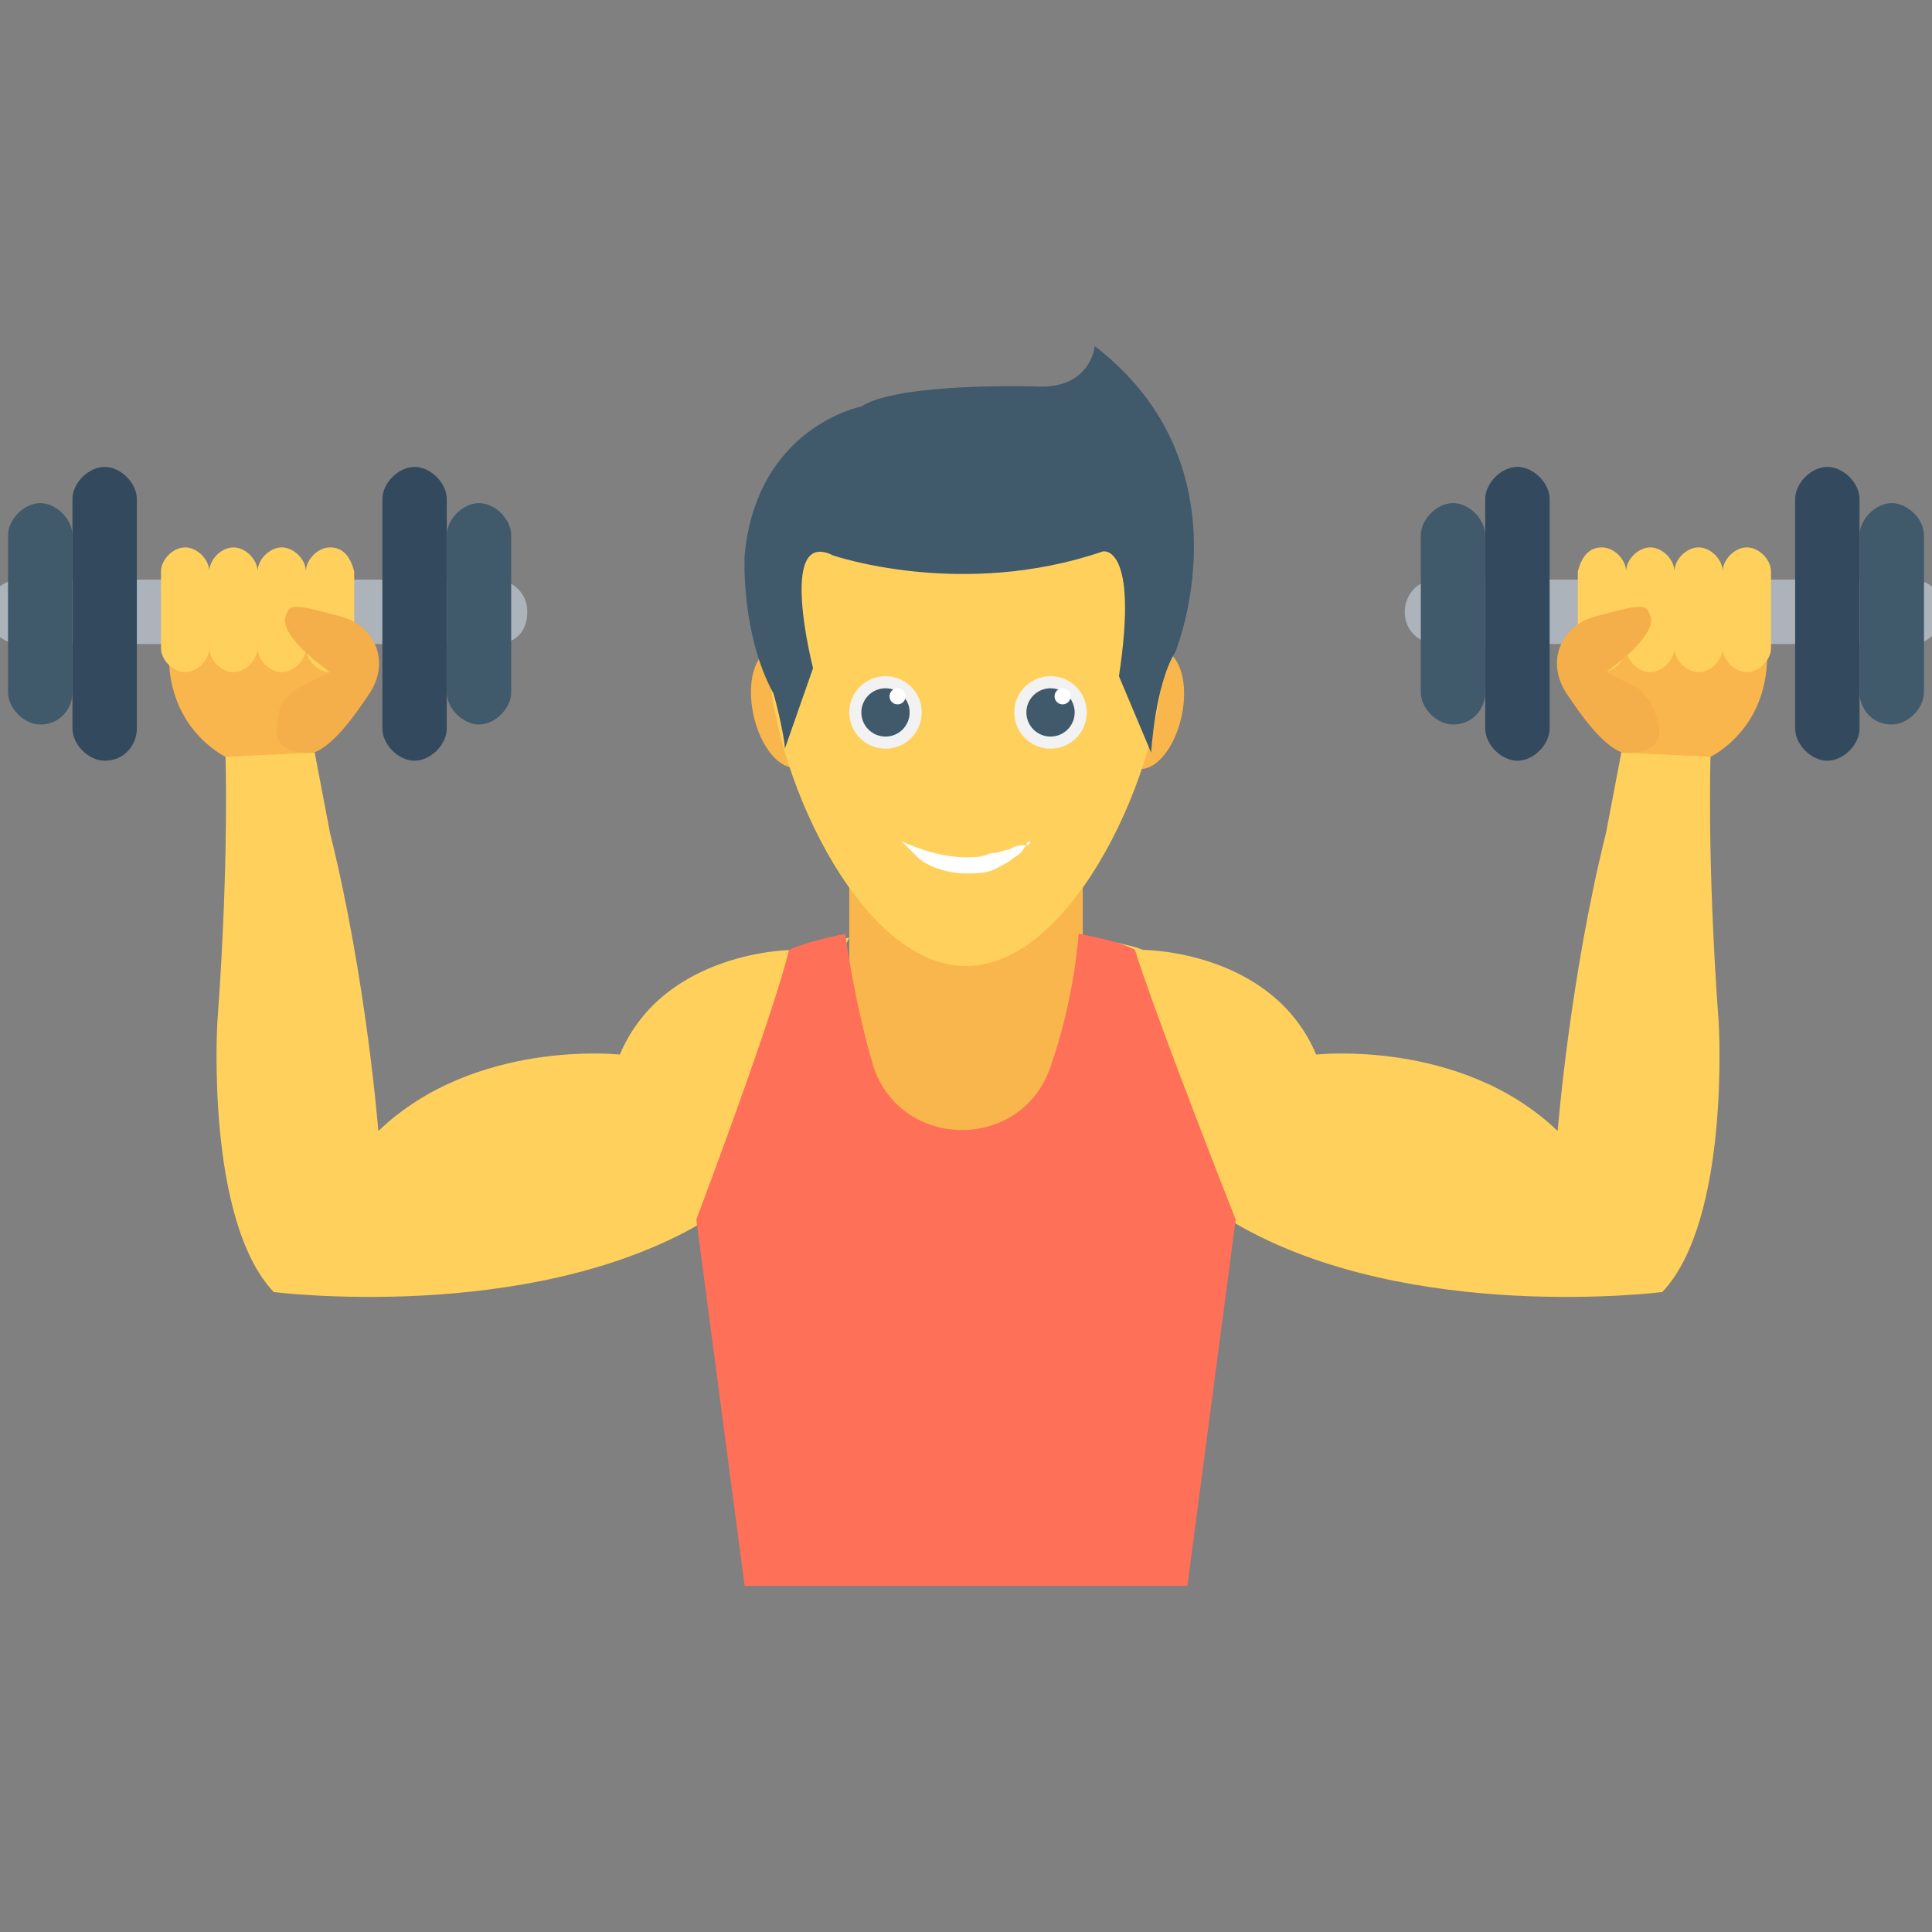 <?xml version="1.0" encoding="utf-8"?>
<!-- Generator: Adobe Illustrator 18.0.0, SVG Export Plug-In . SVG Version: 6.00 Build 0)  -->
<!DOCTYPE svg PUBLIC "-//W3C//DTD SVG 1.1//EN" "http://www.w3.org/Graphics/SVG/1.1/DTD/svg11.dtd">
<svg version="1.1" id="Layer_1" xmlns="http://www.w3.org/2000/svg" xmlns:xlink="http://www.w3.org/1999/xlink" x="0px" y="0px"
	 viewBox="0 0 48 48" enable-background="new 0 0 48 48" xml:space="preserve">
<rect x="0" y="0" width="48" height="48" fill="#808080" stroke="none"/>
<g>
	<ellipse transform="matrix(0.977 -0.214 0.214 0.977 -3.316 4.574)" fill="#F8B64C" cx="19.5" cy="17.6" rx="0.8" ry="1.5"/>
	
		<ellipse transform="matrix(-0.977 -0.214 0.214 -0.977 52.652 40.924)" fill="#F8B64C" cx="28.5" cy="17.6" rx="0.8" ry="1.5"/>
	<path fill="#ACB3BA" d="M12.3,16H0.5c-0.4,0-0.8-0.3-0.8-0.8v0c0-0.4,0.3-0.8,0.8-0.8h11.8c0.4,0,0.8,0.3,0.8,0.8v0
		C13.1,15.7,12.8,16,12.3,16z"/>
	<path fill="#ACB3BA" d="M47.5,16H35.7c-0.4,0-0.8-0.3-0.8-0.8v0c0-0.4,0.3-0.8,0.8-0.8h11.8c0.4,0,0.8,0.3,0.8,0.8v0
		C48.2,15.7,47.9,16,47.5,16z"/>
	<rect x="21.1" y="21.7" fill="#F8B64C" width="5.8" height="7.7"/>
	<path fill="#FFD15C" d="M19.7,23.6c0,0-3.2,0-4.3,2.6c0,0-3.6-0.4-6,1.9c0,0-0.3-3.8-1.2-7.4l-0.4-2.1l-2.2,0.1
		c0,0,0.1,2.6-0.2,6.7c0,0-0.3,4.9,1.4,6.7c0,0,6.3,0.8,10.6-1.7l3.7-7.1C21.1,23.3,20.1,23.4,19.7,23.6z"/>
	<path fill="#F8B64C" d="M5.6,18.8c0,0-1.5-0.7-1.4-2.7h4.7l-1.1,2.6L5.6,18.8z"/>
	<path fill="#FFD15C" d="M8.2,13.6c-0.3,0-0.6,0.3-0.6,0.6c0-0.3-0.3-0.6-0.6-0.6s-0.6,0.3-0.6,0.6c0-0.3-0.3-0.6-0.6-0.6
		c-0.3,0-0.6,0.3-0.6,0.6c0-0.3-0.3-0.6-0.6-0.6s-0.6,0.3-0.6,0.6v1.9c0,0.3,0.3,0.6,0.6,0.6s0.6-0.3,0.6-0.6c0,0.3,0.3,0.6,0.6,0.6
		c0.3,0,0.6-0.3,0.6-0.6c0,0.3,0.3,0.6,0.6,0.6s0.6-0.3,0.6-0.6c0,0.3,0.3,0.6,0.6,0.6c0.3,0,0.6-0.3,0.6-0.6v-1.9
		C8.7,13.8,8.5,13.6,8.2,13.6z"/>
	<path fill="#F4AE4A" d="M7.4,17.1l0.8-0.4c0,0-1.3-0.9-1.1-1.4c0.1-0.3,0.2-0.3,1.3,0c0,0,0,0,0,0c0.9,0.2,1.3,1.1,0.8,1.9
		c-0.4,0.6-0.9,1.3-1.4,1.5c0,0-1.1,0.1-0.9-0.7C6.9,17.5,7.1,17.3,7.4,17.1z"/>
	<g>
		<path fill="#334A5E" d="M2.6,18.9L2.6,18.9c-0.4,0-0.8-0.4-0.8-0.8v-5.7c0-0.4,0.4-0.8,0.8-0.8h0c0.4,0,0.8,0.4,0.8,0.8v5.7
			C3.4,18.5,3.1,18.9,2.6,18.9z"/>
		<path fill="#40596B" d="M1,18L1,18c-0.4,0-0.8-0.4-0.8-0.8v-3.9c0-0.4,0.4-0.8,0.8-0.8h0c0.4,0,0.8,0.4,0.8,0.8v3.9
			C1.8,17.6,1.5,18,1,18z"/>
	</g>
	<g>
		<path fill="#334A5E" d="M10.3,18.9L10.3,18.9c0.4,0,0.8-0.4,0.8-0.8v-5.7c0-0.4-0.4-0.8-0.8-0.8h0c-0.4,0-0.8,0.4-0.8,0.8v5.7
			C9.5,18.5,9.9,18.9,10.3,18.9z"/>
		<path fill="#40596B" d="M11.9,18L11.9,18c0.4,0,0.8-0.4,0.8-0.8v-3.9c0-0.4-0.4-0.8-0.8-0.8h0c-0.4,0-0.8,0.4-0.8,0.8v3.9
			C11.1,17.6,11.5,18,11.9,18z"/>
	</g>
	<path fill="#FFD15C" d="M28.4,23.6c0,0,3.2,0,4.3,2.6c0,0,3.6-0.4,6,1.9c0,0,0.3-3.8,1.2-7.4l0.4-2.1l2.2,0.1c0,0-0.1,2.6,0.2,6.7
		c0,0,0.3,4.9-1.4,6.7c0,0-6.3,0.8-10.6-1.7l-3.7-7.1C26.9,23.3,27.9,23.4,28.4,23.6z"/>
	<path fill="#F8B64C" d="M42.5,18.8c0,0,1.5-0.7,1.4-2.7h-4.7l1.1,2.6L42.5,18.8z"/>
	<path fill="#FFD15C" d="M39.8,13.6c0.3,0,0.6,0.3,0.6,0.6c0-0.3,0.3-0.6,0.6-0.6c0.3,0,0.6,0.3,0.6,0.6c0-0.3,0.3-0.6,0.6-0.6
		s0.6,0.3,0.6,0.6c0-0.3,0.3-0.6,0.6-0.6s0.6,0.3,0.6,0.6v1.9c0,0.3-0.3,0.6-0.6,0.6s-0.6-0.3-0.6-0.6c0,0.3-0.3,0.6-0.6,0.6
		s-0.6-0.3-0.6-0.6c0,0.3-0.3,0.6-0.6,0.6c-0.3,0-0.6-0.3-0.6-0.6c0,0.3-0.3,0.6-0.6,0.6s-0.6-0.3-0.6-0.6v-1.9
		C39.3,13.8,39.5,13.6,39.8,13.6z"/>
	<path fill="#F4AE4A" d="M40.7,17.1l-0.8-0.4c0,0,1.3-0.9,1.1-1.4c-0.1-0.3-0.2-0.3-1.3,0c0,0,0,0,0,0c-0.9,0.2-1.3,1.1-0.8,1.9
		c0.4,0.6,0.9,1.3,1.4,1.5c0,0,1.1,0.1,0.9-0.7C41.1,17.5,40.9,17.3,40.7,17.1z"/>
	<path fill="#334A5E" d="M45.4,18.9L45.4,18.9c0.4,0,0.8-0.4,0.8-0.8v-5.7c0-0.4-0.4-0.8-0.8-0.8l0,0c-0.4,0-0.8,0.4-0.8,0.8v5.7
		C44.6,18.5,45,18.9,45.4,18.9z"/>
	<path fill="#40596B" d="M47,18L47,18c0.4,0,0.8-0.4,0.8-0.8v-3.9c0-0.4-0.4-0.8-0.8-0.8h0c-0.4,0-0.8,0.4-0.8,0.8v3.9
		C46.2,17.6,46.5,18,47,18z"/>
	<path fill="#334A5E" d="M37.7,18.9L37.7,18.9c-0.4,0-0.8-0.4-0.8-0.8v-5.7c0-0.4,0.4-0.8,0.8-0.8l0,0c0.4,0,0.8,0.4,0.8,0.8v5.7
		C38.5,18.5,38.1,18.9,37.7,18.9z"/>
	<path fill="#40596B" d="M36.1,18L36.1,18c-0.4,0-0.8-0.4-0.8-0.8v-3.9c0-0.4,0.4-0.8,0.8-0.8h0c0.4,0,0.8,0.4,0.8,0.8v3.9
		C36.9,17.6,36.6,18,36.1,18z"/>
	<path fill="#FFD15C" d="M28.9,16.3c0,2.7-2.2,7.7-4.9,7.7s-4.9-5-4.9-7.7c0-2.7,2.2-4.9,4.9-4.9S28.9,13.6,28.9,16.3z"/>
	<path fill="#40596B" d="M19.5,18.6l0.7-2c0,0-0.9-3.5,0.5-2.8c0,0,3.2,1.1,6.7-0.1c0,0,0.9-0.2,0.4,3.1l0.8,1.9
		c0,0,0.1-1.7,0.6-2.5c0,0,1.9-4.6-2-7.6c0,0-0.1,1.1-1.5,1c0,0-3.4-0.1-4.3,0.5c0,0-2.6,0.5-2.9,3.7c0,0-0.1,1.9,0.7,3.4
		C19.2,17.1,19.5,18.3,19.5,18.6z"/>
	<path fill="#FF7058" d="M30.7,30.3l-1.2,9.1h-11l-1.2-9.1c2.1-5.6,2.3-6.7,2.3-6.7s0.4-0.2,1.4-0.4c0,0,0.2,1.6,0.7,3.3
		c0.7,2.1,3.7,2.1,4.4,0c0.6-1.7,0.7-3.3,0.7-3.3c1.1,0.2,1.4,0.4,1.4,0.4S28.5,24.7,30.7,30.3z"/>
	<g>
		<g>
			<circle fill="#F2F2F2" cx="22" cy="17.7" r="0.9"/>
			<circle fill="#40596B" cx="22" cy="17.7" r="0.6"/>
			<circle fill="#FFFFFF" cx="22.3" cy="17.3" r="0.2"/>
		</g>
		<g>
			<circle fill="#F2F2F2" cx="26.1" cy="17.7" r="0.9"/>
			<circle fill="#40596B" cx="26.1" cy="17.7" r="0.6"/>
			<circle fill="#FFFFFF" cx="26.4" cy="17.3" r="0.2"/>
		</g>
	</g>
	<path fill="#FFFFFF" d="M25.6,20.9c0,0,0,0.1-0.1,0.1c-0.1,0.1-0.1,0.2-0.3,0.3c-0.1,0.1-0.3,0.2-0.5,0.3c-0.2,0.1-0.5,0.1-0.7,0.1
		c-0.5,0-1-0.2-1.2-0.4c-0.1-0.1-0.2-0.2-0.3-0.3c-0.1-0.1-0.1-0.1-0.1-0.1s0.2,0.1,0.5,0.2c0.3,0.1,0.7,0.2,1.1,0.2
		c0.2,0,0.4,0,0.6-0.1c0.2,0,0.4-0.1,0.5-0.1c0.1-0.1,0.3-0.1,0.4-0.1C25.5,20.9,25.6,20.9,25.6,20.9z"/>
</g>
</svg>
